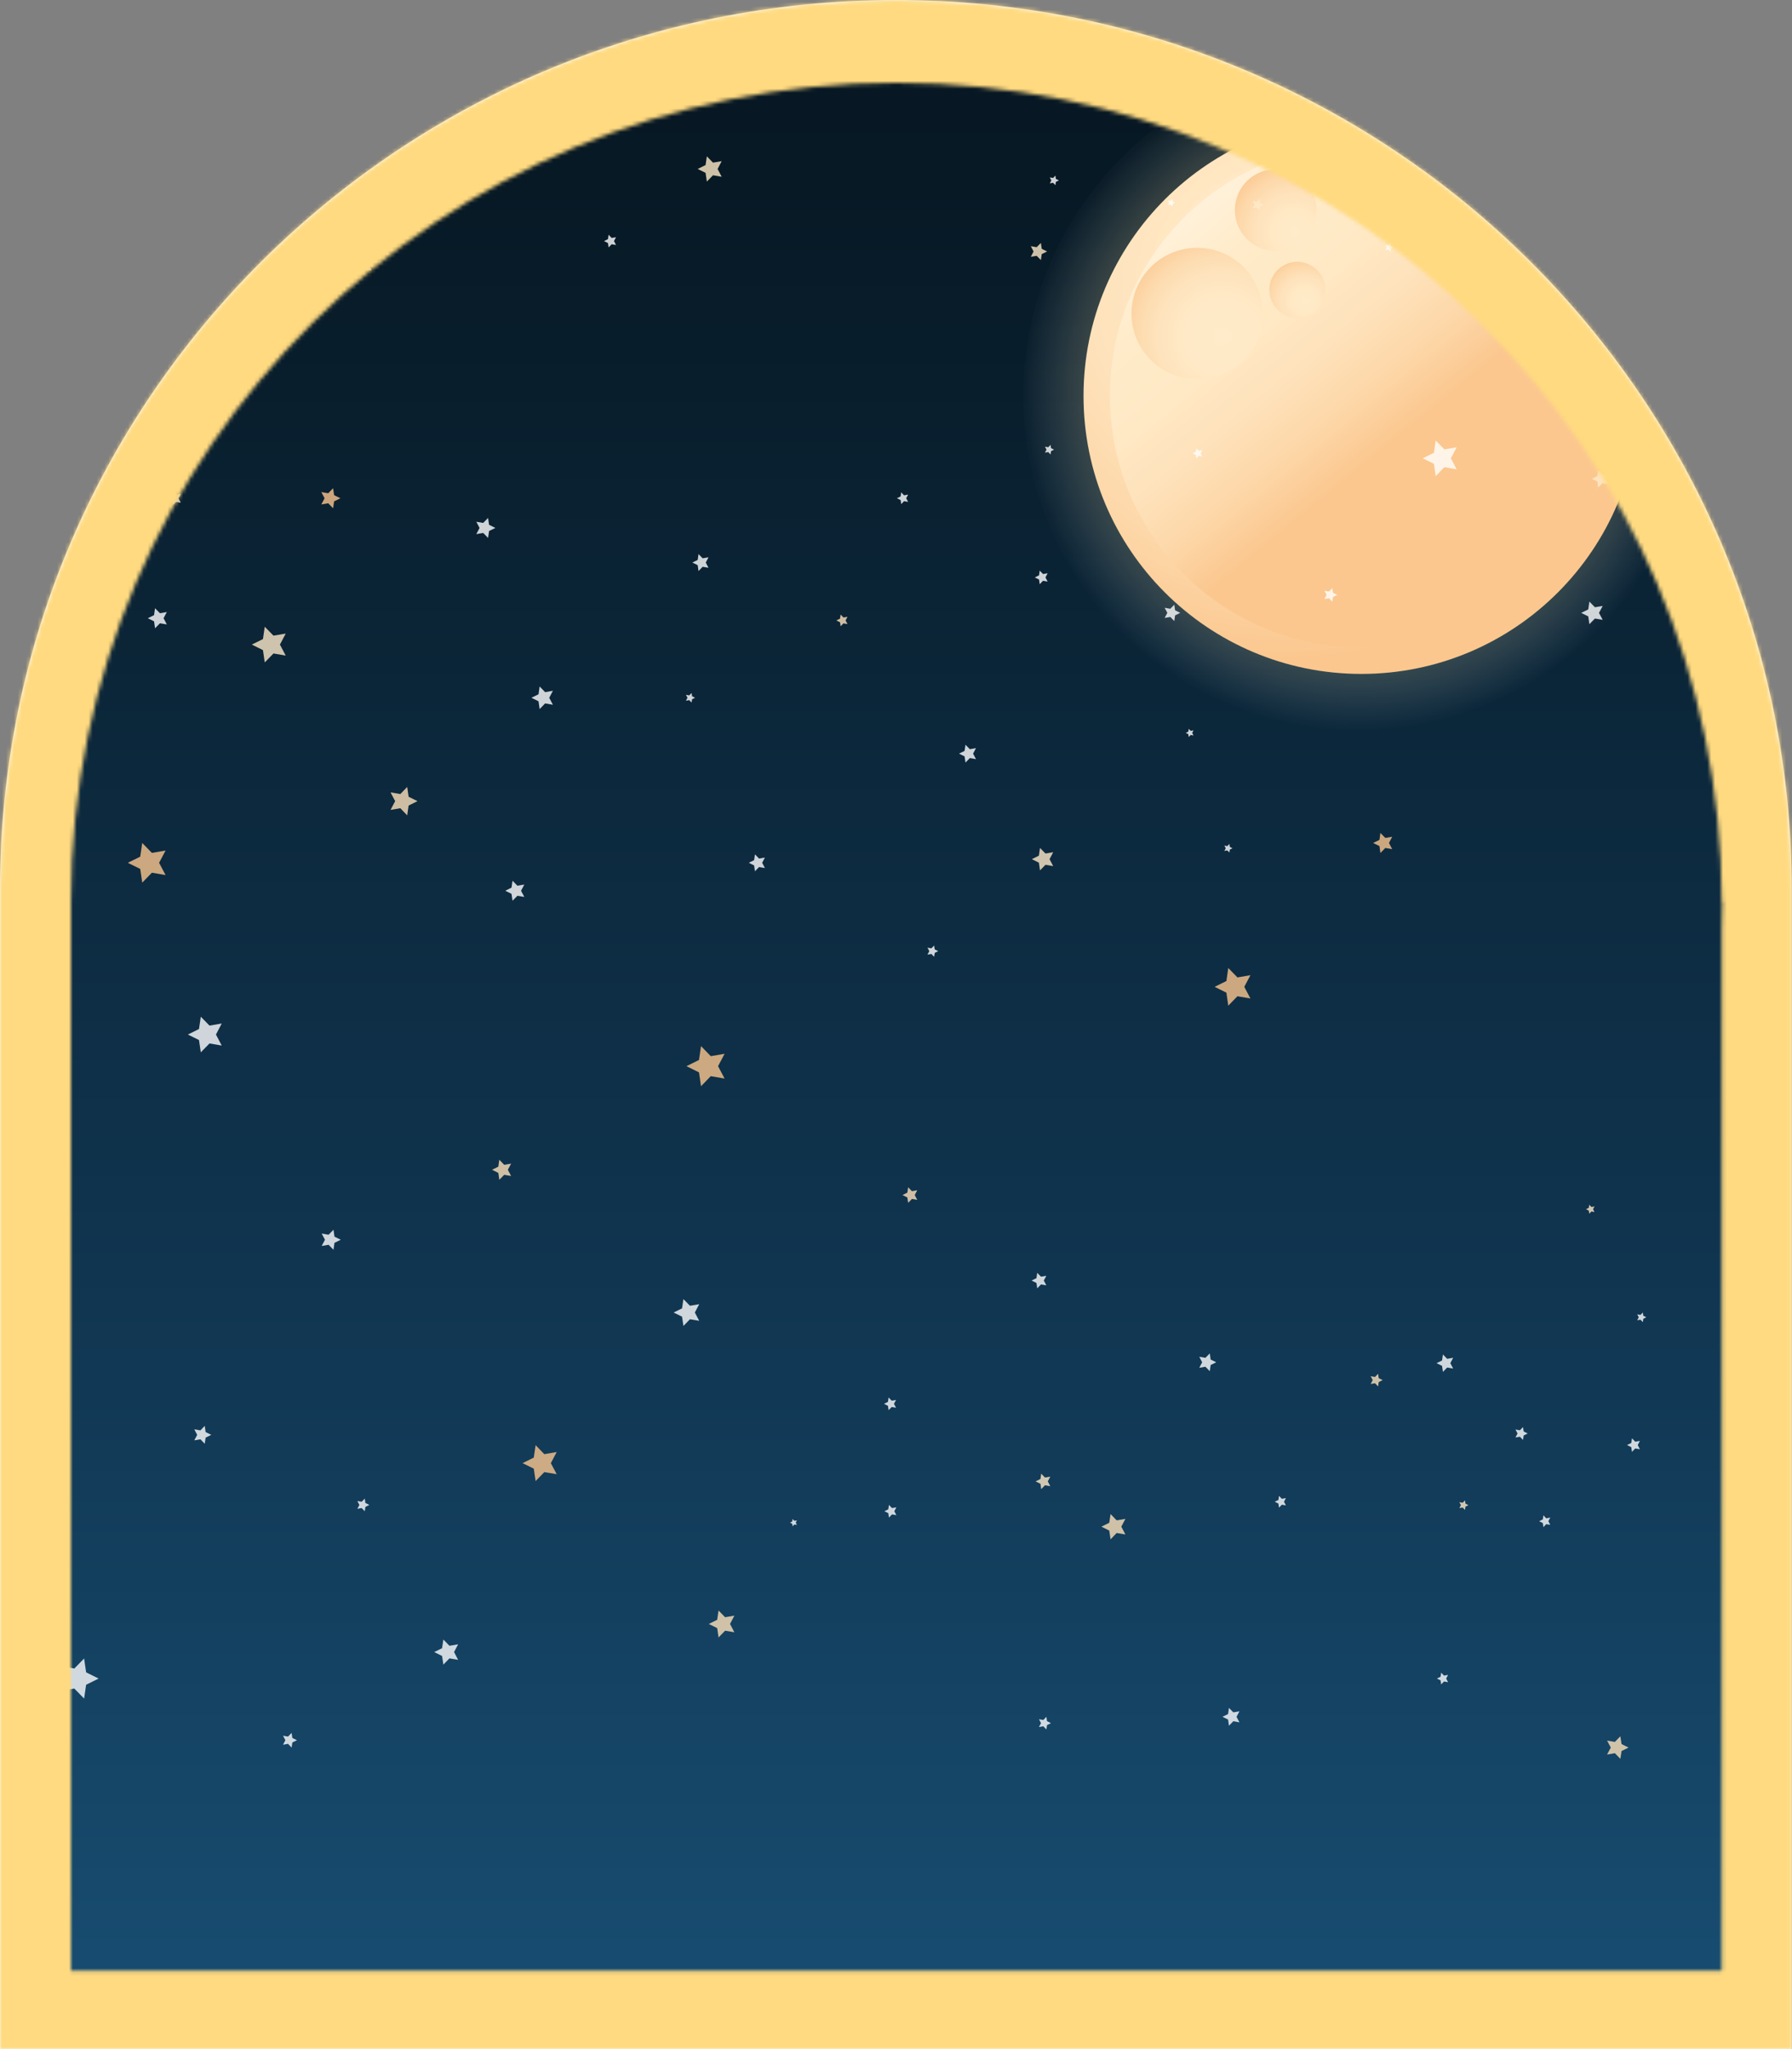 <svg width="455" height="520" viewBox="0 0 455 520" fill="none" xmlns="http://www.w3.org/2000/svg">
<rect x="0" y="0" width="455" height="520" fill="#808080" stroke="none"/>
<mask id="path-1-inside-1_354_11076" fill="white">
<path fill-rule="evenodd" clip-rule="evenodd" d="M0 225.687C0 101.044 101.84 0 227.466 0C353.092 0 454.932 101.044 454.932 225.687V520H0V225.687Z"/>
</mask>
<path fill-rule="evenodd" clip-rule="evenodd" d="M0 225.687C0 101.044 101.84 0 227.466 0C353.092 0 454.932 101.044 454.932 225.687V520H0V225.687Z" fill="#F8FCFF"/>
<path d="M454.932 520V620H554.932V520H454.932ZM0 520H-100V620H0V520ZM100 225.687C100 157.011 156.327 100 227.466 100V-100C47.353 -100 -100 45.076 -100 225.687H100ZM227.466 100C298.605 100 354.932 157.011 354.932 225.687H554.932C554.932 45.076 407.579 -100 227.466 -100V100ZM354.932 225.687V520H554.932V225.687H354.932ZM454.932 420H0V620H454.932V420ZM100 520V225.687H-100V520H100Z" fill="#FFDA80" mask="url(#path-1-inside-1_354_11076)"/>
<mask id="mask0_354_11076" style="mask-type:alpha" maskUnits="userSpaceOnUse" x="18" y="21" width="420" height="480">
<ellipse cx="227.589" cy="228.95" rx="209.589" ry="207.95" fill="#252525"/>
<rect x="18" y="228.95" width="419.178" height="271.182" fill="#252525"/>
</mask>
<g mask="url(#mask0_354_11076)">
<path d="M477.909 -125.704H-22.102L-22.102 617.06H477.909V-125.704Z" fill="#4B4470"/>
<path d="M477.909 -125.704H-22.102L-22.102 617.06H477.909V-125.704Z" fill="url(#paint0_linear_354_11076)"/>
<path d="M431.518 100.474C431.518 147.89 393.079 186.33 345.661 186.33C298.245 186.33 259.805 147.89 259.805 100.474C259.805 53.057 298.245 14.618 345.661 14.618C393.079 14.618 431.518 53.057 431.518 100.474V100.474Z" fill="url(#paint1_radial_354_11076)"/>
<path d="M416.21 100.474C416.21 139.436 384.623 171.021 345.661 171.021C306.699 171.021 275.114 139.436 275.114 100.474C275.114 61.512 306.699 29.927 345.661 29.927C384.623 29.927 416.21 61.512 416.21 100.474Z" fill="url(#paint2_radial_354_11076)"/>
<path d="M409.507 100.474C409.507 135.734 380.922 164.318 345.661 164.318C310.401 164.318 281.817 135.734 281.817 100.474C281.817 65.213 310.401 36.628 345.661 36.628C380.922 36.628 409.507 65.213 409.507 100.474Z" fill="url(#paint3_linear_354_11076)"/>
<path d="M320.648 79.561C320.648 88.77 313.181 96.236 303.973 96.236C294.762 96.236 287.296 88.77 287.296 79.561C287.296 70.351 294.762 62.884 303.973 62.884C313.181 62.884 320.648 70.351 320.648 79.561Z" fill="url(#paint4_radial_354_11076)"/>
<path d="M334.316 53.316C334.316 59.053 329.666 63.705 323.928 63.705C318.191 63.705 313.539 59.053 313.539 53.316C313.539 47.58 318.191 42.928 323.928 42.928C329.666 42.928 334.316 47.58 334.316 53.316Z" fill="url(#paint5_radial_354_11076)"/>
<path d="M336.503 73.546C336.503 77.472 333.321 80.654 329.395 80.654C325.47 80.654 322.287 77.472 322.287 73.546C322.287 69.621 325.47 66.438 329.395 66.438C333.321 66.438 336.503 69.621 336.503 73.546Z" fill="url(#paint6_radial_354_11076)"/>
<path opacity="0.8" d="M128.023 295.593L126.781 294.313L126.527 296.062L124.937 296.854L126.527 297.644L126.781 299.394L128.023 298.133L129.774 298.434L128.945 296.854L129.774 295.292L128.023 295.593Z" fill="#FEE2BB"/>
<path opacity="0.8" d="M386.704 362.151L385.914 362.961L384.786 362.774L385.313 363.77L384.786 364.788L385.914 364.597L386.704 365.407L386.874 364.278L387.889 363.77L386.874 363.273L386.704 362.151Z" fill="white"/>
<path opacity="0.8" d="M183.978 273.705L182.322 270.562L183.978 267.419L180.469 268.022L177.995 265.47L177.478 268.99L174.288 270.562L177.478 272.133L177.995 275.651L180.469 273.101L183.978 273.705Z" fill="#FBC78E"/>
<path opacity="0.8" d="M132.297 226.045L133.124 224.473L131.374 224.773L130.133 223.503L129.879 225.253L128.288 226.045L129.879 226.835L130.133 228.584L131.374 227.323L133.124 227.616L132.297 226.045Z" fill="white"/>
<path opacity="0.8" d="M349.913 348.621L349.123 349.431L348.023 349.242L348.54 350.223L348.023 351.219L349.123 351.03L349.913 351.831L350.063 350.731L351.07 350.223L350.063 349.732L349.913 348.621Z" fill="#FEE2BB"/>
<path opacity="0.8" d="M237.182 239.944L236.486 240.66L235.496 240.491L235.958 241.374L235.496 242.26L236.486 242.091L237.182 242.805L237.332 241.817L238.226 241.374L237.332 240.932L237.182 239.944Z" fill="white"/>
<path opacity="0.8" d="M307.178 343.447L306.064 344.575L304.504 344.313L305.238 345.704L304.504 347.106L306.064 346.835L307.178 347.972L307.393 346.4L308.814 345.704L307.393 345.007L307.178 343.447Z" fill="white"/>
<path opacity="0.8" d="M201.698 385.935L201.249 385.475L201.153 386.113L200.578 386.397L201.153 386.679L201.249 387.328L201.698 386.866L202.34 386.981L202.039 386.397L202.34 385.831L201.698 385.935Z" fill="white"/>
<path opacity="0.8" d="M314.197 248.04L311.864 245.65L311.393 248.954L308.402 250.43L311.393 251.908L311.864 255.209L314.197 252.819L317.489 253.384L315.929 250.43L317.489 247.476L314.197 248.04Z" fill="#FBC78E"/>
<path opacity="0.8" d="M44.673 125.57L43.799 124.667L43.621 125.919L42.492 126.473L43.621 127.028L43.799 128.281L44.673 127.376L45.915 127.584L45.333 126.473L45.915 125.364L44.673 125.57Z" fill="#FFEBC9"/>
<path opacity="0.8" d="M124.181 133.183L123.927 131.432L122.686 132.702L120.934 132.402L121.763 133.973L120.934 135.545L122.686 135.243L123.927 136.513L124.181 134.755L125.778 133.973L124.181 133.183Z" fill="white"/>
<path opacity="0.8" d="M225.627 357.861L226.4 357.053L227.509 357.242L226.981 356.252L227.509 355.265L226.4 355.454L225.627 354.644L225.458 355.755L224.461 356.252L225.458 356.752L225.627 357.861Z" fill="white"/>
<path opacity="0.8" d="M297.2 51.904L297.652 52.375L297.747 51.735L298.329 51.444L297.747 51.162L297.652 50.522L297.2 50.982L296.56 50.869L296.862 51.444L296.56 52.017L297.2 51.904Z" fill="white"/>
<path opacity="0.8" d="M246.248 190.122L245.145 188.993L244.911 190.554L243.5 191.251L244.911 191.947L245.145 193.519L246.248 192.379L247.81 192.653L247.075 191.251L247.81 189.859L246.248 190.122Z" fill="white"/>
<path opacity="0.8" d="M53.196 260.27L50.984 258.01L50.524 261.134L47.701 262.536L50.524 263.929L50.984 267.052L53.196 264.795L56.3 265.331L54.833 262.536L56.3 259.732L53.196 260.27Z" fill="white"/>
<path opacity="0.8" d="M415.197 365.86L414.368 364.997L414.199 366.182L413.118 366.707L414.199 367.254L414.368 368.439L415.197 367.575L416.382 367.781L415.835 366.707L416.382 365.654L415.197 365.86Z" fill="white"/>
<path opacity="0.8" d="M264.365 377.904L265.324 376.916L266.68 377.153L266.04 375.929L266.68 374.724L265.324 374.95L264.365 373.971L264.178 375.328L262.937 375.929L264.178 376.541L264.365 377.904Z" fill="#FFEBC9"/>
<path opacity="0.8" d="M371.971 380.75L371.385 381.353L370.539 381.21L370.936 381.965L370.539 382.707L371.385 382.575L371.971 383.178L372.093 382.33L372.854 381.965L372.093 381.588L371.971 380.75Z" fill="#FFEBC9"/>
<path opacity="0.8" d="M325.464 380.353L324.75 379.608L324.6 380.643L323.658 381.095L324.6 381.566L324.75 382.59L325.464 381.848L326.499 382.017L326.011 381.095L326.499 380.172L325.464 380.353Z" fill="white"/>
<path opacity="0.8" d="M392.594 385.301L391.88 384.548L391.73 385.583L390.789 386.035L391.73 386.506L391.88 387.541L392.594 386.788L393.621 386.957L393.141 386.035L393.621 385.112L392.594 385.301Z" fill="white"/>
<path opacity="0.8" d="M175.182 331.362L173.526 329.669L173.177 332.022L171.041 333.075L173.177 334.129L173.526 336.491L175.182 334.787L177.533 335.182L176.424 333.075L177.533 330.967L175.182 331.362Z" fill="white"/>
<path opacity="0.8" d="M231.546 302.281L230.587 301.302L230.378 302.658L229.156 303.268L230.378 303.88L230.587 305.235L231.546 304.258L232.892 304.484L232.26 303.268L232.892 302.055L231.546 302.281Z" fill="#FEE2BB"/>
<path opacity="0.8" d="M417.125 333.079L416.533 333.682L415.695 333.541L416.092 334.283L415.695 335.036L416.533 334.904L417.125 335.507L417.249 334.659L418.011 334.283L417.249 333.908L417.125 333.079Z" fill="white"/>
<path opacity="0.8" d="M264.909 438.075L265.68 438.884L265.849 437.775L266.845 437.285L265.849 436.777L265.68 435.676L264.909 436.477L263.798 436.288L264.323 437.285L263.798 438.263L264.909 438.075Z" fill="white"/>
<path opacity="0.8" d="M263.356 326.941L264.315 325.953L265.669 326.187L265.029 324.963L265.669 323.761L264.315 323.984L263.356 323.008L263.167 324.362L261.925 324.963L263.167 325.575L263.356 326.941Z" fill="white"/>
<path opacity="0.8" d="M114.118 417.653L112.575 416.064L112.245 418.265L110.25 419.242L112.245 420.232L112.575 422.432L114.118 420.842L116.321 421.219L115.285 419.242L116.321 417.276L114.118 417.653Z" fill="white"/>
<path opacity="0.8" d="M138.205 373.579L141.348 374.106L139.861 371.302L141.348 368.478L138.205 369.023L135.995 366.746L135.533 369.889L132.692 371.302L135.533 372.704L135.995 375.844L138.205 373.579Z" fill="#FBC78E"/>
<path opacity="0.8" d="M74.043 439.75L73.138 440.692L71.86 440.466L72.461 441.615L71.86 442.761L73.138 442.535L74.043 443.477L74.23 442.188L75.398 441.615L74.23 441.039L74.043 439.75Z" fill="white"/>
<path opacity="0.8" d="M283.529 385.82L281.977 384.22L281.647 386.441L279.653 387.419L281.647 388.416L281.977 390.638L283.529 389.028L285.75 389.403L284.706 387.419L285.75 385.442L283.529 385.82Z" fill="#FEE2BB"/>
<path opacity="0.8" d="M226.49 382.705L225.709 381.904L225.551 383.016L224.552 383.506L225.551 383.994L225.709 385.103L226.49 384.305L227.591 384.502L227.074 383.506L227.591 382.508L226.49 382.705Z" fill="white"/>
<path opacity="0.8" d="M366.643 425.219L365.92 424.475L365.768 425.51L364.837 425.962L365.768 426.424L365.92 427.448L366.643 426.715L367.68 426.884L367.19 425.962L367.68 425.039L366.643 425.219Z" fill="white"/>
<path opacity="0.8" d="M184.113 410.406L182.446 408.705L182.099 411.057L179.972 412.11L182.099 413.165L182.446 415.526L184.113 413.822L186.464 414.217L185.355 412.11L186.464 410.002L184.113 410.406Z" fill="#FEE2BB"/>
<path opacity="0.8" d="M18.874 428.505L21.359 431.047L21.867 427.537L25.046 425.966L21.867 424.394L21.359 420.876L18.874 423.416L15.375 422.814L17.02 425.966L15.375 429.109L18.874 428.505Z" fill="white"/>
<path opacity="0.8" d="M311.619 215.809L312.155 216.345L312.259 215.592L312.945 215.264L312.259 214.925L312.155 214.172L311.619 214.717L310.876 214.587L311.224 215.264L310.876 215.933L311.619 215.809Z" fill="white"/>
<path opacity="0.8" d="M264.291 61.649L263.219 62.73L261.732 62.478L262.429 63.822L261.732 65.167L263.219 64.913L264.291 65.996L264.499 64.49L265.862 63.822L264.499 63.144L264.291 61.649Z" fill="#FFEBC9"/>
<path opacity="0.8" d="M427.446 31.589L428.065 30.948L428.931 31.098L428.519 30.308L428.931 29.529L428.065 29.679L427.446 29.038L427.314 29.913L426.513 30.308L427.314 30.703L427.446 31.589Z" fill="white"/>
<path opacity="0.8" d="M338.456 151.502L339.537 150.963L338.456 150.438L338.287 149.253L337.457 150.108L336.272 149.911L336.828 150.963L336.272 152.029L337.457 151.832L338.287 152.687L338.456 151.502Z" fill="white"/>
<path opacity="0.8" d="M41.531 156.889L42.36 155.317L40.608 155.619L39.367 154.349L39.113 156.107L37.522 156.889L39.113 157.679L39.367 159.439L40.608 158.169L42.36 158.46L41.531 156.889Z" fill="white"/>
<path opacity="0.8" d="M192.726 217.875L191.691 216.803L191.467 218.29L190.119 218.947L191.467 219.616L191.691 221.103L192.726 220.03L194.213 220.284L193.516 218.947L194.213 217.621L192.726 217.875Z" fill="white"/>
<path opacity="0.8" d="M214.165 156.698L213.44 155.953L213.288 156.989L212.348 157.449L213.288 157.911L213.44 158.936L214.165 158.193L215.189 158.371L214.699 157.449L215.189 156.526L214.165 156.698Z" fill="#FEE2BB"/>
<path opacity="0.8" d="M263.985 148.257L264.831 147.391L266.007 147.6L265.454 146.536L266.007 145.473L264.831 145.67L263.985 144.813L263.818 146.009L262.743 146.536L263.818 147.061L263.985 148.257Z" fill="white"/>
<path opacity="0.8" d="M137.016 179.945L138.409 178.504L140.384 178.843L139.453 177.074L140.384 175.305L138.409 175.643L137.016 174.204L136.734 176.19L134.928 177.074L136.734 177.959L137.016 179.945Z" fill="white"/>
<path opacity="0.8" d="M298.366 156.16L299.666 155.522L298.366 154.881L298.16 153.451L297.144 154.486L295.714 154.241L296.391 155.522L295.714 156.811L297.144 156.566L298.16 157.601L298.366 156.16Z" fill="white"/>
<path opacity="0.8" d="M266.151 114.722L266.752 115.325L266.865 114.485L267.627 114.11L266.865 113.735L266.752 112.897L266.151 113.498L265.322 113.359L265.717 114.11L265.322 114.863L266.151 114.722Z" fill="white"/>
<path opacity="0.8" d="M147.19 18.948L146.118 17.848L145.892 19.373L144.499 20.059L145.892 20.745L146.118 22.271L147.19 21.16L148.714 21.424L148 20.059L148.714 18.685L147.19 18.948Z" fill="white"/>
<path opacity="0.8" d="M23.692 46.154L24.417 44.781L22.891 45.045L21.81 43.934L21.582 45.469L20.21 46.154L21.582 46.842L21.81 48.366L22.891 47.266L24.417 47.52L23.692 46.154Z" fill="#FFEBC9"/>
<path opacity="0.8" d="M177.361 144.91L178.405 143.838L179.892 144.081L179.198 142.755L179.892 141.429L178.405 141.683L177.361 140.611L177.147 142.097L175.79 142.755L177.147 143.423L177.361 144.91Z" fill="white"/>
<path opacity="0.8" d="M83.337 127.716L84.578 128.986L84.832 127.226L86.431 126.445L84.832 125.655L84.578 123.894L83.337 125.175L81.585 124.873L82.414 126.445L81.585 128.016L83.337 127.716Z" fill="#FBC78E"/>
<path opacity="0.8" d="M304.369 114.392L303.749 113.762L303.616 114.637L302.826 115.032L303.616 115.427L303.749 116.302L304.369 115.664L305.255 115.822L304.84 115.032L305.255 114.242L304.369 114.392Z" fill="white"/>
<path opacity="0.8" d="M40.395 218.952L42.04 215.837L38.568 216.441L36.113 213.918L35.605 217.4L32.443 218.952L35.605 220.506L36.113 223.987L38.568 221.465L42.04 222.066L40.395 218.952Z" fill="#FBC78E"/>
<path opacity="0.8" d="M71.076 163.576L72.546 160.78L69.44 161.308L67.219 159.048L66.768 162.174L63.944 163.576L66.768 164.978L67.219 168.101L69.44 165.833L72.546 166.369L71.076 163.576Z" fill="#FFEBC9"/>
<path opacity="0.8" d="M302.227 22.95L302.904 23.647L303.047 22.686L303.922 22.253L303.047 21.822L302.904 20.862L302.227 21.559L301.268 21.398L301.719 22.253L301.268 23.111L302.227 22.95Z" fill="#FEE2BB"/>
<path opacity="0.8" d="M122.667 38.469L123.466 39.279L123.626 38.15L124.651 37.651L123.626 37.143L123.466 36.023L122.667 36.833L121.556 36.644L122.083 37.651L121.556 38.658L122.667 38.469Z" fill="#FFEBC9"/>
<path opacity="0.8" d="M77.116 39.25L77.889 38.451L78.998 38.638L78.471 37.65L78.998 36.663L77.889 36.849L77.116 36.051L76.947 37.151L75.951 37.65L76.947 38.15L77.116 39.25Z" fill="white"/>
<path opacity="0.8" d="M155.894 61.182L156.412 60.195L155.31 60.383L154.52 59.574L154.37 60.685L153.363 61.182L154.37 61.673L154.52 62.782L155.31 61.983L156.412 62.172L155.894 61.182Z" fill="white"/>
<path opacity="0.8" d="M92.841 66.151L91.758 65.039L91.532 66.574L90.158 67.262L91.532 67.939L91.758 69.474L92.841 68.362L94.365 68.625L93.64 67.262L94.365 65.888L92.841 66.151Z" fill="#FEE2BB"/>
<path opacity="0.8" d="M352.498 63.296L352.998 63.821L353.108 63.099L353.749 62.778L353.108 62.458L352.998 61.742L352.498 62.261L351.773 62.137L352.112 62.778L351.773 63.418L352.498 63.296Z" fill="white"/>
<path opacity="0.8" d="M267.374 46.384L267.978 46.996L268.091 46.148L268.863 45.783L268.091 45.406L267.978 44.559L267.374 45.171L266.547 45.028L266.942 45.783L266.547 46.526L267.374 46.384Z" fill="white"/>
<path opacity="0.8" d="M48.263 44.038L50.014 42.23L52.489 42.664L51.321 40.442L52.489 38.213L50.014 38.636L48.263 36.839L47.896 39.322L45.648 40.442L47.896 41.553L48.263 44.038Z" fill="#FEE2BB"/>
<path opacity="0.8" d="M179.471 46.081L181.033 44.481L183.245 44.856L182.199 42.882L183.245 40.895L181.033 41.273L179.471 39.674L179.152 41.883L177.148 42.882L179.152 43.869L179.471 46.081Z" fill="#FFEBC9"/>
<path opacity="0.8" d="M319.076 52.666L319.801 53.401L319.942 52.383L320.856 51.934L319.942 51.481L319.801 50.465L319.076 51.198L318.069 51.029L318.54 51.934L318.069 52.837L319.076 52.666Z" fill="#FFEBC9"/>
<path opacity="0.8" d="M84.674 312.067L83.433 313.337L81.681 313.046L82.51 314.608L81.681 316.189L83.433 315.887L84.674 317.159L84.928 315.398L86.519 314.608L84.928 313.827L84.674 312.067Z" fill="white"/>
<path opacity="0.8" d="M50.892 365.253L51.983 366.384L52.211 364.821L53.642 364.124L52.211 363.419L51.983 361.847L50.892 362.987L49.331 362.722L50.065 364.124L49.331 365.518L50.892 365.253Z" fill="white"/>
<path opacity="0.8" d="M101.642 205.103L103.394 206.911L103.75 204.425L106.009 203.306L103.75 202.196L103.394 199.703L101.642 201.511L99.159 201.077L100.336 203.306L99.159 205.528L101.642 205.103Z" fill="#FEE2BB"/>
<path opacity="0.8" d="M175.593 175.856L175.009 176.468L174.163 176.316L174.558 177.069L174.163 177.822L175.009 177.673L175.593 178.291L175.725 177.445L176.478 177.069L175.725 176.692L175.593 175.856Z" fill="white"/>
<path opacity="0.8" d="M229.543 125.698L228.818 124.945L228.677 125.98L227.735 126.44L228.677 126.9L228.818 127.935L229.543 127.184L230.576 127.362L230.088 126.44L230.576 125.518L229.543 125.698Z" fill="white"/>
<path opacity="0.8" d="M302.327 185.48L301.83 184.952L301.717 185.666L301.068 185.996L301.717 186.306L301.83 187.031L302.327 186.513L303.043 186.636L302.705 185.996L303.043 185.347L302.327 185.48Z" fill="white"/>
<path opacity="0.8" d="M411.72 442.593L411.418 440.616L410.025 442.047L408.05 441.708L408.99 443.477L408.05 445.246L410.025 444.907L411.418 446.337L411.72 444.36L413.506 443.477L411.72 442.593Z" fill="#FEE2BB"/>
<path opacity="0.8" d="M379.431 23.502L381.022 22.72L379.431 21.93L379.177 20.17L377.935 21.44L376.186 21.149L377.013 22.72L376.186 24.292L377.935 23.992L379.177 25.262L379.431 23.502Z" fill="#FFEBC9"/>
<path opacity="0.8" d="M313.151 434.543L312.04 433.415L311.814 434.975L310.395 435.672L311.814 436.369L312.04 437.94L313.151 436.8L314.703 437.074L313.961 435.672L314.703 434.278L313.151 434.543Z" fill="white"/>
<path opacity="0.8" d="M403.516 307.999L404.07 307.435L404.851 307.568L404.484 306.862L404.851 306.155L404.07 306.298L403.516 305.723L403.403 306.513L402.696 306.862L403.403 307.209L403.516 307.999Z" fill="#FFEBC9"/>
<path opacity="0.8" d="M92.624 380.301L91.834 381.101L90.731 380.913L91.25 381.909L90.731 382.888L91.834 382.701L92.624 383.511L92.773 382.399L93.789 381.909L92.773 381.401L92.624 380.301Z" fill="white"/>
<path opacity="0.8" d="M406.934 157.301L405.992 155.532L406.934 153.763L404.957 154.102L403.555 152.663L403.264 154.649L401.476 155.532L403.264 156.418L403.555 158.404L404.957 156.963L406.934 157.301Z" fill="white"/>
<path opacity="0.8" d="M405.791 123.716L406.874 122.605L408.398 122.87L407.673 121.505L408.398 120.131L406.874 120.396L405.791 119.295L405.565 120.819L404.183 121.505L405.565 122.193L405.791 123.716Z" fill="#FFEBC9"/>
<path opacity="0.8" d="M364.529 120.83L366.73 118.562L369.856 119.098L368.377 116.302L369.856 113.509L366.73 114.034L364.529 111.777L364.078 114.902L361.237 116.302L364.078 117.704L364.529 120.83Z" fill="white"/>
<path opacity="0.8" d="M394.872 54.194L395.399 53.206L394.29 53.395L393.517 52.585L393.348 53.697L392.35 54.194L393.348 54.684L393.517 55.793L394.29 54.994L395.399 55.183L394.872 54.194Z" fill="white"/>
<path opacity="0.8" d="M367.442 344.829L366.37 343.718L366.144 345.253L364.75 345.93L366.144 346.616L366.37 348.15L367.442 347.039L368.968 347.304L368.251 345.93L368.968 344.564L367.442 344.829Z" fill="white"/>
<path opacity="0.8" d="M265.454 216.599L264.061 215.18L263.778 217.146L261.992 218.029L263.778 218.915L264.061 220.881L265.454 219.46L267.412 219.79L266.489 218.029L267.412 216.271L265.454 216.599Z" fill="#FFEBC9"/>
<path opacity="0.8" d="M351.739 212.644L350.497 211.373L350.252 213.133L348.652 213.923L350.252 214.704L350.497 216.464L351.739 215.184L353.488 215.486L352.661 213.923L353.488 212.343L351.739 212.644Z" fill="#FBC78E"/>
<path opacity="0.8" d="M437.257 180.557L438.65 179.127L440.606 179.466L439.675 177.716L440.606 175.947L438.65 176.286L437.257 174.856L436.966 176.831L435.187 177.716L436.966 178.591L437.257 180.557Z" fill="white"/>
</g>
<defs>
<linearGradient id="paint0_linear_354_11076" x1="227.904" y1="-125.704" x2="227.904" y2="617.06" gradientUnits="userSpaceOnUse">
<stop stop-color="#06131D"/>
<stop offset="0.234" stop-color="#071925"/>
<stop offset="0.604" stop-color="#103550"/>
<stop offset="1" stop-color="#1C5B85"/>
</linearGradient>
<radialGradient id="paint1_radial_354_11076" cx="0" cy="0" r="1" gradientUnits="userSpaceOnUse" gradientTransform="translate(344.893 99.705) scale(85.66 85.66)">
<stop stop-color="#0D87FF"/>
<stop offset="0.237" stop-color="#FFD55C" stop-opacity="0.765"/>
<stop offset="0.393" stop-color="#FFD765" stop-opacity="0.608"/>
<stop offset="0.526" stop-color="#FFDB74" stop-opacity="0.475"/>
<stop offset="0.647" stop-color="#FFE089" stop-opacity="0.353"/>
<stop offset="0.758" stop-color="#FFE8A4" stop-opacity="0.243"/>
<stop offset="0.864" stop-color="#FFF0C6" stop-opacity="0.137"/>
<stop offset="0.962" stop-color="#FFFAED" stop-opacity="0.039"/>
<stop offset="1" stop-color="white" stop-opacity="0"/>
</radialGradient>
<radialGradient id="paint2_radial_354_11076" cx="0" cy="0" r="1" gradientUnits="userSpaceOnUse" gradientTransform="translate(326.888 72.472) scale(95.157 95.157)">
<stop stop-color="#FFEBC9"/>
<stop offset="0.277" stop-color="#FFE9C5"/>
<stop offset="0.526" stop-color="#FEE2BB"/>
<stop offset="0.764" stop-color="#FDD7A8"/>
<stop offset="0.995" stop-color="#FBC78F"/>
<stop offset="1" stop-color="#FBC78E"/>
</radialGradient>
<linearGradient id="paint3_linear_354_11076" x1="283.412" y1="24.464" x2="354.845" y2="111.688" gradientUnits="userSpaceOnUse">
<stop stop-color="white"/>
<stop offset="0.442" stop-color="#FFEBC9"/>
<stop offset="0.596" stop-color="#FFE9C5"/>
<stop offset="0.736" stop-color="#FEE2BB"/>
<stop offset="0.868" stop-color="#FDD7A8"/>
<stop offset="0.997" stop-color="#FBC78F"/>
<stop offset="1" stop-color="#FBC78E"/>
</linearGradient>
<radialGradient id="paint4_radial_354_11076" cx="0" cy="0" r="1" gradientUnits="userSpaceOnUse" gradientTransform="translate(310.46 85.359) rotate(180) scale(28.116)">
<stop stop-color="#FFEBC9"/>
<stop offset="0.343" stop-color="#FFE9C6"/>
<stop offset="0.567" stop-color="#FEE4BE"/>
<stop offset="0.757" stop-color="#FDDBAF"/>
<stop offset="0.926" stop-color="#FCCE9A"/>
<stop offset="1" stop-color="#FBC78E"/>
</radialGradient>
<radialGradient id="paint5_radial_354_11076" cx="0" cy="0" r="1" gradientUnits="userSpaceOnUse" gradientTransform="translate(328.606 58.806) rotate(180) scale(18.983)">
<stop stop-color="#FFEBC9"/>
<stop offset="0.277" stop-color="#FFE9C5"/>
<stop offset="0.526" stop-color="#FEE2BB"/>
<stop offset="0.764" stop-color="#FDD7A8"/>
<stop offset="0.995" stop-color="#FBC78F"/>
<stop offset="1" stop-color="#FBC78E"/>
</radialGradient>
<radialGradient id="paint6_radial_354_11076" cx="0" cy="0" r="1" gradientUnits="userSpaceOnUse" gradientTransform="translate(331.286 76.368) rotate(180) scale(11.941)">
<stop stop-color="#FFEBC9"/>
<stop offset="0.277" stop-color="#FFE9C5"/>
<stop offset="0.526" stop-color="#FEE2BB"/>
<stop offset="0.764" stop-color="#FDD7A8"/>
<stop offset="0.995" stop-color="#FBC78F"/>
<stop offset="1" stop-color="#FBC78E"/>
</radialGradient>
</defs>
</svg>
